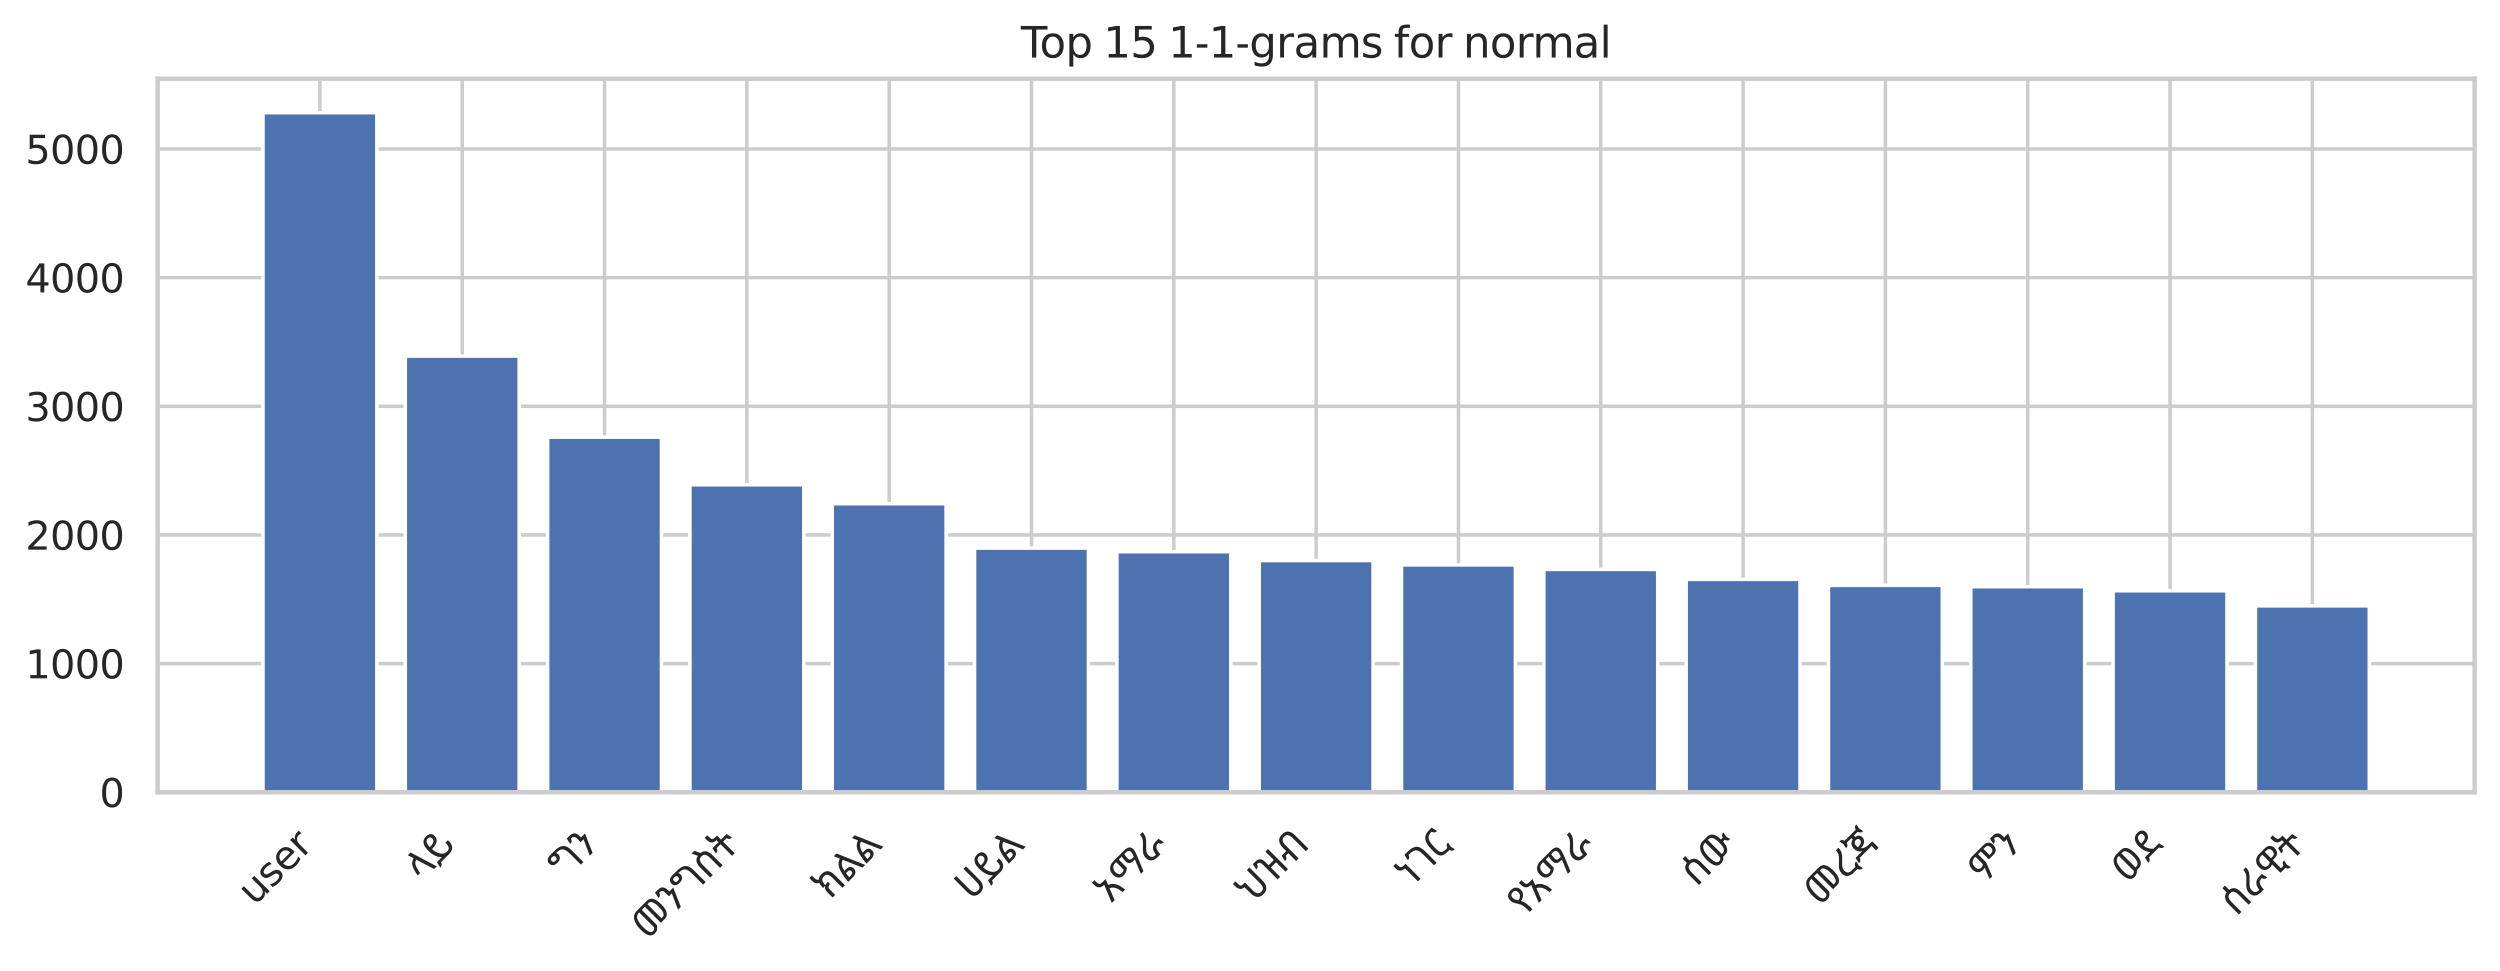 <?xml version="1.0" encoding="utf-8" standalone="no"?>
<!DOCTYPE svg PUBLIC "-//W3C//DTD SVG 1.1//EN"
  "http://www.w3.org/Graphics/SVG/1.1/DTD/svg11.dtd">
<svg xmlns:xlink="http://www.w3.org/1999/xlink" width="708.665pt" height="275.385pt" viewBox="0 0 708.665 275.385" xmlns="http://www.w3.org/2000/svg" version="1.1">
 <defs>
  <style type="text/css">*{stroke-linejoin: round; stroke-linecap: butt}</style>
 </defs>
 <g id="figure_1">
  <g id="patch_1">
   <path d="M 0 275.385 
L 708.665 275.385 
L 708.665 0 
L 0 0 
z
" style="fill: #ffffff"/>
  </g>
  <g id="axes_1">
   <g id="patch_2">
    <path d="M 44.695 224.58 
L 701.465 224.58 
L 701.465 22.318 
L 44.695 22.318 
z
" style="fill: #ffffff"/>
   </g>
   <g id="matplotlib.axis_1">
    <g id="xtick_1">
     <g id="line2d_1">
      <path d="M 90.685 224.58 
L 90.685 22.318 
" clip-path="url(#pc426a92276)" style="fill: none; stroke: #cccccc; stroke-linecap: round"/>
     </g>
     <g id="text_1">
      <!-- user -->
      <g style="fill: #262626" transform="translate(72.102 256.955) rotate(-45) scale(0.11 -0.11)">
       <defs>
        <path id="DejaVuSans-75" d="M 544 1381 
L 544 3500 
L 1119 3500 
L 1119 1403 
Q 1119 906 1312 657 
Q 1506 409 1894 409 
Q 2359 409 2629 706 
Q 2900 1003 2900 1516 
L 2900 3500 
L 3475 3500 
L 3475 0 
L 2900 0 
L 2900 538 
Q 2691 219 2414 64 
Q 2138 -91 1772 -91 
Q 1169 -91 856 284 
Q 544 659 544 1381 
z
M 1991 3584 
L 1991 3584 
z
" transform="scale(0.016)"/>
        <path id="DejaVuSans-73" d="M 2834 3397 
L 2834 2853 
Q 2591 2978 2328 3040 
Q 2066 3103 1784 3103 
Q 1356 3103 1142 2972 
Q 928 2841 928 2578 
Q 928 2378 1081 2264 
Q 1234 2150 1697 2047 
L 1894 2003 
Q 2506 1872 2764 1633 
Q 3022 1394 3022 966 
Q 3022 478 2636 193 
Q 2250 -91 1575 -91 
Q 1294 -91 989 -36 
Q 684 19 347 128 
L 347 722 
Q 666 556 975 473 
Q 1284 391 1588 391 
Q 1994 391 2212 530 
Q 2431 669 2431 922 
Q 2431 1156 2273 1281 
Q 2116 1406 1581 1522 
L 1381 1569 
Q 847 1681 609 1914 
Q 372 2147 372 2553 
Q 372 3047 722 3315 
Q 1072 3584 1716 3584 
Q 2034 3584 2315 3537 
Q 2597 3491 2834 3397 
z
" transform="scale(0.016)"/>
        <path id="DejaVuSans-65" d="M 3597 1894 
L 3597 1613 
L 953 1613 
Q 991 1019 1311 708 
Q 1631 397 2203 397 
Q 2534 397 2845 478 
Q 3156 559 3463 722 
L 3463 178 
Q 3153 47 2828 -22 
Q 2503 -91 2169 -91 
Q 1331 -91 842 396 
Q 353 884 353 1716 
Q 353 2575 817 3079 
Q 1281 3584 2069 3584 
Q 2775 3584 3186 3129 
Q 3597 2675 3597 1894 
z
M 3022 2063 
Q 3016 2534 2758 2815 
Q 2500 3097 2075 3097 
Q 1594 3097 1305 2825 
Q 1016 2553 972 2059 
L 3022 2063 
z
" transform="scale(0.016)"/>
        <path id="DejaVuSans-72" d="M 2631 2963 
Q 2534 3019 2420 3045 
Q 2306 3072 2169 3072 
Q 1681 3072 1420 2755 
Q 1159 2438 1159 1844 
L 1159 0 
L 581 0 
L 581 3500 
L 1159 3500 
L 1159 2956 
Q 1341 3275 1631 3429 
Q 1922 3584 2338 3584 
Q 2397 3584 2469 3576 
Q 2541 3569 2628 3553 
L 2631 2963 
z
" transform="scale(0.016)"/>
       </defs>
       <use xlink:href="#DejaVuSans-75"/>
       <use xlink:href="#DejaVuSans-73" transform="translate(63.379 0)"/>
       <use xlink:href="#DejaVuSans-65" transform="translate(115.479 0)"/>
       <use xlink:href="#DejaVuSans-72" transform="translate(177.002 0)"/>
      </g>
     </g>
    </g>
    <g id="xtick_2">
     <g id="line2d_2">
      <path d="M 131.027 224.58 
L 131.027 22.318 
" clip-path="url(#pc426a92276)" style="fill: none; stroke: #cccccc; stroke-linecap: round"/>
     </g>
     <g id="text_2">
      <!-- ላይ -->
      <g style="fill: #262626" transform="translate(119.484 249.916) rotate(-45) scale(0.11 -0.11)">
       <defs>
        <path id="NotoSansEthiopic-Regular-120b" d="M 2874 0 
L 1907 3110 
Q 1645 3046 1440 2854 
Q 1235 2662 1084 2256 
Q 934 1850 826 1133 
L 275 1133 
Q 397 1933 582 2422 
Q 768 2912 1053 3181 
Q 1338 3450 1754 3578 
L 1446 4570 
L 2067 4570 
L 3482 0 
L 2874 0 
z
" transform="scale(0.016)"/>
        <path id="NotoSansEthiopic-Regular-12ed" d="M 192 -525 
L 410 467 
L 1562 467 
Q 1152 838 944 1443 
Q 736 2048 736 2784 
Q 736 3462 905 3868 
Q 1075 4275 1385 4457 
Q 1696 4640 2112 4640 
Q 2502 4640 2729 4509 
Q 2957 4378 3053 4166 
Q 3149 3955 3149 3712 
Q 3149 3373 2969 3101 
Q 2790 2829 2393 2672 
Q 1997 2515 1344 2515 
Q 1370 1926 1558 1475 
Q 1747 1024 2067 768 
Q 2387 512 2803 512 
Q 3238 512 3414 774 
Q 3590 1037 3590 1466 
L 3590 1709 
L 4173 1709 
L 4173 1523 
Q 4173 781 3814 390 
Q 3456 0 2797 0 
Q 2784 0 2771 0 
L 2771 0 
L 883 0 
Q 819 -237 665 -381 
Q 512 -525 320 -525 
L 192 -525 
z
M 1325 2970 
Q 1958 2976 2268 3142 
Q 2579 3309 2579 3686 
Q 2579 3949 2441 4077 
Q 2304 4205 2080 4205 
Q 1709 4205 1517 3894 
Q 1325 3584 1325 3053 
L 1325 2970 
z
" transform="scale(0.016)"/>
       </defs>
       <use xlink:href="#NotoSansEthiopic-Regular-120b"/>
       <use xlink:href="#NotoSansEthiopic-Regular-12ed" transform="translate(56.9 0)"/>
      </g>
     </g>
    </g>
    <g id="xtick_3">
     <g id="line2d_3">
      <path d="M 171.369 224.58 
L 171.369 22.318 
" clip-path="url(#pc426a92276)" style="fill: none; stroke: #cccccc; stroke-linecap: round"/>
     </g>
     <g id="text_3">
      <!-- ግን -->
      <g style="fill: #262626" transform="translate(160.115 249.627) rotate(-45) scale(0.11 -0.11)">
       <defs>
        <path id="NotoSansEthiopic-Regular-130d" d="M 1203 2880 
Q 640 2880 400 3120 
Q 160 3360 160 3712 
Q 160 4083 425 4326 
Q 691 4570 1203 4570 
L 1229 4570 
L 1229 4570 
L 2138 4570 
Q 2656 4570 3046 4486 
Q 3437 4403 3702 4188 
Q 3968 3974 4099 3587 
Q 4230 3200 4230 2586 
L 4230 0 
L 3648 0 
L 3648 2413 
Q 3648 3098 3510 3472 
Q 3373 3846 3053 3996 
Q 2733 4147 2170 4147 
L 2144 4147 
Q 2246 3968 2246 3731 
Q 2246 3379 1980 3129 
Q 1715 2880 1203 2880 
z
M 1203 3309 
Q 1446 3309 1561 3417 
Q 1677 3526 1677 3725 
Q 1677 3917 1558 4025 
Q 1440 4134 1203 4134 
Q 966 4134 848 4025 
Q 730 3917 730 3725 
Q 730 3526 848 3417 
Q 966 3309 1203 3309 
z
" transform="scale(0.016)"/>
        <path id="NotoSansEthiopic-Regular-1295" d="M 979 0 
L 2144 2579 
L 1485 2579 
L 1485 3379 
Q 1485 3795 1321 3948 
Q 1158 4102 883 4102 
L 787 4102 
Q 710 3853 563 3715 
Q 416 3578 211 3578 
L 96 3578 
L 314 4570 
L 947 4570 
Q 1530 4570 1798 4275 
Q 2067 3981 2067 3398 
L 2067 3078 
L 2970 3078 
L 1619 0 
L 979 0 
z
" transform="scale(0.016)"/>
       </defs>
       <use xlink:href="#NotoSansEthiopic-Regular-130d"/>
       <use xlink:href="#NotoSansEthiopic-Regular-1295" transform="translate(75.1 0)"/>
      </g>
     </g>
    </g>
    <g id="xtick_4">
     <g id="line2d_4">
      <path d="M 211.711 224.58 
L 211.711 22.318 
" clip-path="url(#pc426a92276)" style="fill: none; stroke: #cccccc; stroke-linecap: round"/>
     </g>
     <g id="text_4">
      <!-- መንግስት -->
      <g style="fill: #262626" transform="translate(183.517 266.567) rotate(-45) scale(0.11 -0.11)">
       <defs>
        <path id="NotoSansEthiopic-Regular-1218" d="M 1658 -64 
Q 1018 -64 733 464 
Q 448 992 448 1997 
Q 448 2765 637 3344 
Q 826 3923 1197 4246 
Q 1568 4570 2106 4570 
L 4416 4570 
Q 5075 4570 5382 4061 
Q 5690 3552 5690 2541 
Q 5690 1536 5373 1001 
Q 5056 467 4416 467 
L 3539 467 
L 3539 4122 
L 2829 4122 
L 2829 659 
Q 2624 339 2342 137 
Q 2061 -64 1658 -64 
z
M 1683 403 
Q 2029 403 2246 723 
L 2246 4122 
L 2157 4122 
Q 1613 4122 1315 3597 
Q 1018 3072 1018 2016 
Q 1018 1171 1197 787 
Q 1376 403 1683 403 
z
M 4122 928 
L 4333 928 
Q 4640 928 4813 1126 
Q 4986 1325 5056 1686 
Q 5126 2048 5126 2547 
Q 5126 3008 5052 3363 
Q 4979 3718 4812 3920 
Q 4646 4122 4365 4122 
L 4122 4122 
L 4122 928 
z
" transform="scale(0.016)"/>
        <path id="NotoSansEthiopic-Regular-1235" d="M 576 0 
L 576 2310 
Q 576 2950 838 3369 
Q 1101 3789 1651 3891 
L 1171 4864 
L 1792 4864 
L 2266 3904 
Q 2854 3827 3116 3417 
Q 3379 3008 3379 2298 
L 3379 0 
L 2797 0 
L 2797 2266 
Q 2797 2816 2611 3113 
Q 2426 3411 1990 3411 
Q 1510 3411 1334 3097 
Q 1158 2784 1158 2259 
L 1158 0 
L 576 0 
z
" transform="scale(0.016)"/>
        <path id="NotoSansEthiopic-Regular-1275" d="M 1677 0 
L 1677 2624 
L 787 2624 
Q 723 2387 569 2243 
Q 416 2099 224 2099 
L 96 2099 
L 314 3091 
L 1677 3091 
L 1677 3539 
Q 1165 3558 883 3820 
Q 602 4083 602 4659 
L 602 5146 
L 1184 5146 
L 1184 4710 
Q 1184 4294 1344 4153 
Q 1504 4013 1837 4013 
L 2259 4013 
L 2259 3091 
L 3533 3091 
L 3750 2099 
L 3622 2099 
Q 3430 2099 3280 2243 
Q 3130 2387 3059 2624 
L 2259 2624 
L 2259 0 
L 1677 0 
z
" transform="scale(0.016)"/>
       </defs>
       <use xlink:href="#NotoSansEthiopic-Regular-1218"/>
       <use xlink:href="#NotoSansEthiopic-Regular-1295" transform="translate(95.9 0)"/>
       <use xlink:href="#NotoSansEthiopic-Regular-130d" transform="translate(144.7 0)"/>
       <use xlink:href="#NotoSansEthiopic-Regular-1235" transform="translate(219.8 0)"/>
       <use xlink:href="#NotoSansEthiopic-Regular-1275" transform="translate(281.6 0)"/>
      </g>
     </g>
    </g>
    <g id="xtick_5">
     <g id="line2d_5">
      <path d="M 252.054 224.58 
L 252.054 22.318 
" clip-path="url(#pc426a92276)" style="fill: none; stroke: #cccccc; stroke-linecap: round"/>
     </g>
     <g id="text_5">
      <!-- ክልል -->
      <g style="fill: #262626" transform="translate(235.066 255.361) rotate(-45) scale(0.11 -0.11)">
       <defs>
        <path id="NotoSansEthiopic-Regular-12ad" d="M 768 0 
L 768 1210 
Q 768 1536 883 1782 
Q 998 2029 1254 2170 
L 768 2170 
L 768 2310 
Q 768 2822 934 3187 
Q 634 3309 477 3539 
Q 320 3770 320 4218 
L 320 4864 
L 902 4864 
L 902 4237 
Q 902 3994 992 3837 
Q 1082 3680 1235 3610 
Q 1408 3757 1641 3840 
Q 1875 3923 2182 3923 
Q 2918 3923 3244 3504 
Q 3571 3085 3571 2298 
L 3571 0 
L 2989 0 
L 2989 2266 
Q 2989 2816 2803 3113 
Q 2618 3411 2182 3411 
Q 1702 3411 1526 3097 
Q 1350 2784 1350 2259 
L 1350 2214 
Q 1619 2330 2010 2330 
L 2010 1818 
Q 1734 1818 1590 1741 
Q 1446 1664 1398 1520 
Q 1350 1376 1350 1165 
L 1350 0 
L 768 0 
z
" transform="scale(0.016)"/>
        <path id="NotoSansEthiopic-Regular-120d" d="M 275 0 
Q 365 915 496 1552 
Q 627 2189 825 2598 
Q 1024 3008 1302 3248 
Q 1581 3488 1958 3603 
L 1542 4570 
L 2163 4570 
L 4134 0 
L 3526 0 
L 2150 3136 
Q 1811 3034 1523 2704 
Q 1235 2374 1088 1690 
L 1562 1690 
Q 1965 1690 2198 1475 
Q 2432 1261 2432 896 
Q 2432 467 2137 233 
Q 1843 0 1312 0 
L 275 0 
z
M 902 422 
L 1203 422 
Q 1862 422 1862 877 
Q 1862 1254 1376 1254 
L 1011 1254 
Q 979 1043 950 835 
Q 922 627 902 422 
z
" transform="scale(0.016)"/>
       </defs>
       <use xlink:href="#NotoSansEthiopic-Regular-12ad"/>
       <use xlink:href="#NotoSansEthiopic-Regular-120d" transform="translate(64.8 0)"/>
       <use xlink:href="#NotoSansEthiopic-Regular-120d" transform="translate(131.2 0)"/>
      </g>
     </g>
    </g>
    <g id="xtick_6">
     <g id="line2d_6">
      <path d="M 292.396 224.58 
L 292.396 22.318 
" clip-path="url(#pc426a92276)" style="fill: none; stroke: #cccccc; stroke-linecap: round"/>
     </g>
     <g id="text_6">
      <!-- ሀይል -->
      <g style="fill: #262626" transform="translate(275.307 255.461) rotate(-45) scale(0.11 -0.11)">
       <defs>
        <path id="NotoSansEthiopic-Regular-1200" d="M 1965 -64 
Q 1229 -64 902 355 
Q 576 774 576 1562 
L 576 4570 
L 1158 4570 
L 1158 1594 
Q 1158 1050 1344 749 
Q 1530 448 1965 448 
Q 2445 448 2621 761 
Q 2797 1075 2797 1600 
L 2797 4570 
L 3379 4570 
L 3379 1549 
Q 3379 819 3033 377 
Q 2688 -64 1965 -64 
z
" transform="scale(0.016)"/>
       </defs>
       <use xlink:href="#NotoSansEthiopic-Regular-1200"/>
       <use xlink:href="#NotoSansEthiopic-Regular-12ed" transform="translate(61.8 0)"/>
       <use xlink:href="#NotoSansEthiopic-Regular-120d" transform="translate(132.5 0)"/>
      </g>
     </g>
    </g>
    <g id="xtick_7">
     <g id="line2d_7">
      <path d="M 332.738 224.58 
L 332.738 22.318 
" clip-path="url(#pc426a92276)" style="fill: none; stroke: #cccccc; stroke-linecap: round"/>
     </g>
     <g id="text_7">
      <!-- አማራ -->
      <g style="fill: #262626" transform="translate(314.716 256.395) rotate(-45) scale(0.11 -0.11)">
       <defs>
        <path id="NotoSansEthiopic-Regular-12a0" d="M 352 0 
L 1555 2925 
Q 973 2944 681 3222 
Q 390 3501 390 4077 
L 390 4563 
L 973 4563 
L 973 4128 
Q 973 3712 1133 3571 
Q 1293 3430 1626 3430 
L 2374 3430 
L 1990 2470 
Q 2349 2336 2643 2051 
Q 2938 1766 3130 1270 
Q 3322 774 3379 0 
L 2797 0 
Q 2765 582 2624 966 
Q 2483 1350 2265 1584 
Q 2048 1818 1779 1952 
L 998 0 
L 352 0 
z
" transform="scale(0.016)"/>
        <path id="NotoSansEthiopic-Regular-121b" d="M 3520 0 
L 4474 2317 
L 4134 2317 
Q 3686 2317 3446 2537 
Q 3206 2758 3206 3187 
Q 3206 3642 3315 4147 
L 2624 4147 
L 2624 2304 
Q 2406 2080 2105 1936 
Q 1805 1792 1427 1792 
Q 883 1792 563 2118 
Q 243 2445 243 3046 
Q 243 3750 662 4160 
Q 1082 4570 1824 4570 
L 4358 4570 
Q 5466 4570 5466 3667 
Q 5466 3424 5363 3091 
Q 5261 2758 5133 2458 
L 4115 0 
L 3520 0 
z
M 1459 2246 
Q 1664 2246 1798 2304 
Q 1933 2362 2042 2451 
L 2042 4147 
L 1862 4147 
Q 1376 4147 1094 3862 
Q 813 3578 813 3046 
Q 813 2656 989 2451 
Q 1165 2246 1459 2246 
z
M 4461 2739 
L 4646 2739 
L 4787 3091 
Q 4838 3213 4873 3357 
Q 4909 3501 4909 3642 
Q 4909 3885 4749 4016 
Q 4589 4147 4307 4147 
L 3878 4147 
Q 3821 3866 3795 3654 
Q 3770 3443 3770 3251 
Q 3770 2976 3920 2857 
Q 4070 2739 4461 2739 
z
" transform="scale(0.016)"/>
        <path id="NotoSansEthiopic-Regular-122b" d="M 1792 0 
Q 1043 0 681 329 
Q 320 659 320 1235 
Q 320 1619 461 1907 
Q 602 2195 883 2483 
Q 1165 2771 1587 3162 
Q 1971 3520 2131 3840 
Q 2291 4160 2291 4570 
L 2874 4570 
Q 2874 3987 2605 3564 
Q 2336 3142 1907 2752 
Q 1549 2426 1334 2186 
Q 1120 1946 1024 1734 
Q 928 1523 928 1267 
Q 928 1043 1005 860 
Q 1082 678 1270 572 
Q 1459 467 1792 467 
L 1843 467 
Q 1926 1210 2291 1600 
Q 2656 1990 3392 1990 
L 3936 1990 
L 4154 998 
L 4038 998 
Q 3821 998 3677 1142 
Q 3533 1286 3462 1523 
Q 3091 1523 2867 1379 
Q 2643 1235 2531 902 
Q 2419 570 2394 0 
L 1792 0 
z
" transform="scale(0.016)"/>
       </defs>
       <use xlink:href="#NotoSansEthiopic-Regular-12a0"/>
       <use xlink:href="#NotoSansEthiopic-Regular-121b" transform="translate(55.3 0)"/>
       <use xlink:href="#NotoSansEthiopic-Regular-122b" transform="translate(144.5 0)"/>
      </g>
     </g>
    </g>
    <g id="xtick_8">
     <g id="line2d_8">
      <path d="M 373.08 224.58 
L 373.08 22.318 
" clip-path="url(#pc426a92276)" style="fill: none; stroke: #cccccc; stroke-linecap: round"/>
     </g>
     <g id="text_8">
      <!-- ህዝብ -->
      <g style="fill: #262626" transform="translate(354.787 256.666) rotate(-45) scale(0.11 -0.11)">
       <defs>
        <path id="NotoSansEthiopic-Regular-1205" d="M 2656 -64 
Q 1920 -64 1593 355 
Q 1267 774 1267 1562 
L 1267 2899 
Q 998 2899 784 3011 
Q 570 3123 445 3382 
Q 320 3642 320 4090 
L 320 4570 
L 902 4570 
L 902 4109 
Q 902 3674 1014 3523 
Q 1126 3373 1382 3373 
L 1850 3373 
L 1850 1594 
Q 1850 1050 2035 749 
Q 2221 448 2656 448 
Q 3136 448 3312 761 
Q 3488 1075 3488 1600 
L 3488 4570 
L 4070 4570 
L 4070 1549 
Q 4070 819 3724 377 
Q 3379 -64 2656 -64 
z
" transform="scale(0.016)"/>
        <path id="NotoSansEthiopic-Regular-12dd" d="M 1389 0 
L 1389 3328 
Q 1389 3680 1299 3843 
Q 1210 4006 1078 4054 
Q 947 4102 806 4102 
L 787 4102 
Q 723 3885 579 3731 
Q 435 3578 218 3578 
L 96 3578 
L 314 4570 
L 864 4570 
Q 1421 4570 1696 4294 
Q 1971 4019 1971 3398 
L 1971 2637 
L 3168 2637 
L 3168 4570 
L 3750 4570 
L 3750 0 
L 3168 0 
L 3168 2131 
L 1971 2131 
L 1971 0 
L 1389 0 
z
" transform="scale(0.016)"/>
        <path id="NotoSansEthiopic-Regular-1265" d="M 96 1254 
L 314 2246 
L 1370 2246 
L 1370 3021 
Q 1370 3750 1715 4192 
Q 2061 4634 2784 4634 
Q 3520 4634 3846 4214 
Q 4173 3795 4173 3008 
L 4173 0 
L 3590 0 
L 3590 2976 
Q 3590 3526 3404 3824 
Q 3219 4122 2784 4122 
Q 2304 4122 2128 3808 
Q 1952 3494 1952 2970 
L 1952 0 
L 1370 0 
L 1370 1779 
L 787 1779 
Q 723 1542 569 1398 
Q 416 1254 224 1254 
L 96 1254 
z
" transform="scale(0.016)"/>
       </defs>
       <use xlink:href="#NotoSansEthiopic-Regular-1205"/>
       <use xlink:href="#NotoSansEthiopic-Regular-12dd" transform="translate(72.6 0)"/>
       <use xlink:href="#NotoSansEthiopic-Regular-1265" transform="translate(140.2 0)"/>
      </g>
     </g>
    </g>
    <g id="xtick_9">
     <g id="line2d_9">
      <path d="M 413.422 224.58 
L 413.422 22.318 
" clip-path="url(#pc426a92276)" style="fill: none; stroke: #cccccc; stroke-linecap: round"/>
     </g>
     <g id="text_9">
      <!-- ነገር -->
      <g style="fill: #262626" transform="translate(400.137 251.657) rotate(-45) scale(0.11 -0.11)">
       <defs>
        <path id="NotoSansEthiopic-Regular-1290" d="M 1459 0 
L 1459 2957 
Q 947 2976 665 3238 
Q 384 3501 384 4077 
L 384 4563 
L 966 4563 
L 966 4128 
Q 966 3712 1126 3571 
Q 1286 3430 1619 3430 
L 2042 3430 
L 2042 0 
L 1459 0 
z
" transform="scale(0.016)"/>
        <path id="NotoSansEthiopic-Regular-1308" d="M 2496 0 
L 2496 2413 
Q 2496 3098 2339 3462 
Q 2182 3827 1833 3964 
Q 1485 4102 909 4102 
L 787 4102 
Q 704 3827 550 3702 
Q 397 3578 218 3578 
L 96 3578 
L 314 4570 
L 922 4570 
Q 1440 4570 1840 4486 
Q 2240 4403 2518 4188 
Q 2797 3974 2937 3587 
Q 3078 3200 3078 2586 
L 3078 0 
L 2496 0 
z
" transform="scale(0.016)"/>
        <path id="NotoSansEthiopic-Regular-122d" d="M 2982 -525 
Q 2758 -525 2617 -352 
Q 2477 -179 2426 0 
L 2016 0 
Q 1171 0 809 352 
Q 448 704 448 1440 
L 448 2003 
Q 448 3328 899 3949 
Q 1350 4570 2349 4570 
L 2950 4570 
L 3168 3578 
L 3040 3578 
Q 2822 3578 2678 3741 
Q 2534 3904 2477 4102 
L 2317 4102 
Q 1907 4102 1619 3916 
Q 1331 3731 1180 3264 
Q 1030 2797 1030 1946 
L 1030 1472 
Q 1030 941 1260 704 
Q 1491 467 2035 467 
L 2426 467 
Q 2477 646 2621 816 
Q 2765 986 2982 986 
L 3117 986 
L 2950 230 
L 3117 -525 
L 2982 -525 
z
" transform="scale(0.016)"/>
       </defs>
       <use xlink:href="#NotoSansEthiopic-Regular-1290"/>
       <use xlink:href="#NotoSansEthiopic-Regular-1308" transform="translate(41.9 0)"/>
       <use xlink:href="#NotoSansEthiopic-Regular-122d" transform="translate(99 0)"/>
      </g>
     </g>
    </g>
    <g id="xtick_10">
     <g id="line2d_10">
      <path d="M 453.764 224.58 
L 453.764 22.318 
" clip-path="url(#pc426a92276)" style="fill: none; stroke: #cccccc; stroke-linecap: round"/>
     </g>
     <g id="text_10">
      <!-- የአማራ -->
      <g style="fill: #262626" transform="translate(432.094 260.043) rotate(-45) scale(0.11 -0.11)">
       <defs>
        <path id="NotoSansEthiopic-Regular-12e8" d="M 1254 0 
L 1254 602 
Q 1254 1094 1174 1475 
Q 1094 1856 864 2214 
Q 736 2419 608 2617 
Q 480 2816 400 3030 
Q 320 3245 320 3501 
Q 320 4064 662 4349 
Q 1005 4634 1568 4634 
Q 2163 4634 2454 4330 
Q 2746 4026 2746 3533 
Q 2746 3014 2400 2684 
Q 2054 2355 1510 2221 
Q 1638 1965 1708 1744 
Q 1779 1523 1808 1283 
Q 1837 1043 1837 704 
L 1837 0 
L 1254 0 
z
M 1286 2611 
Q 1702 2701 1939 2928 
Q 2176 3155 2176 3533 
Q 2176 3853 2013 4025 
Q 1850 4198 1542 4198 
Q 1242 4198 1069 4028 
Q 896 3859 896 3539 
Q 896 3277 1008 3046 
Q 1120 2816 1286 2611 
z
" transform="scale(0.016)"/>
       </defs>
       <use xlink:href="#NotoSansEthiopic-Regular-12e8"/>
       <use xlink:href="#NotoSansEthiopic-Regular-12a0" transform="translate(46.9 0)"/>
       <use xlink:href="#NotoSansEthiopic-Regular-121b" transform="translate(102.2 0)"/>
       <use xlink:href="#NotoSansEthiopic-Regular-122b" transform="translate(191.4 0)"/>
      </g>
     </g>
    </g>
    <g id="xtick_11">
     <g id="line2d_11">
      <path d="M 494.106 224.58 
L 494.106 22.318 
" clip-path="url(#pc426a92276)" style="fill: none; stroke: #cccccc; stroke-linecap: round"/>
     </g>
     <g id="text_11">
      <!-- ሰው -->
      <g style="fill: #262626" transform="translate(480.908 251.571) rotate(-45) scale(0.11 -0.11)">
       <defs>
        <path id="NotoSansEthiopic-Regular-1230" d="M 576 0 
L 576 2310 
Q 576 2957 848 3382 
Q 1120 3808 1690 3898 
L 1690 4864 
L 2272 4864 
L 2272 3904 
Q 2854 3827 3116 3414 
Q 3379 3002 3379 2298 
L 3379 0 
L 2797 0 
L 2797 2266 
Q 2797 2816 2611 3113 
Q 2426 3411 1990 3411 
Q 1510 3411 1334 3097 
Q 1158 2784 1158 2259 
L 1158 0 
L 576 0 
z
" transform="scale(0.016)"/>
        <path id="NotoSansEthiopic-Regular-12cd" d="M 1658 -64 
Q 1018 -64 733 464 
Q 448 992 448 1997 
Q 448 2765 637 3344 
Q 826 3923 1197 4246 
Q 1568 4570 2106 4570 
L 3123 4570 
Q 3757 4570 4067 4096 
Q 4378 3622 4397 2682 
L 4787 2682 
Q 4838 2861 4982 3030 
Q 5126 3200 5325 3200 
L 5478 3200 
L 5312 2445 
L 5478 1690 
L 5325 1690 
Q 5126 1690 4982 1862 
Q 4838 2035 4787 2214 
L 4390 2214 
Q 4339 1370 4022 918 
Q 3706 467 3123 467 
L 2694 467 
Q 2502 230 2249 83 
Q 1997 -64 1658 -64 
z
M 1683 403 
Q 2029 403 2246 723 
L 2246 4122 
L 2157 4122 
Q 1613 4122 1315 3597 
Q 1018 3072 1018 2016 
Q 1018 1171 1197 787 
Q 1376 403 1683 403 
z
M 2829 928 
L 3040 928 
Q 3347 928 3520 1126 
Q 3693 1325 3763 1686 
Q 3834 2048 3834 2547 
Q 3834 3008 3760 3363 
Q 3686 3718 3520 3920 
Q 3354 4122 3072 4122 
L 2829 4122 
L 2829 928 
z
" transform="scale(0.016)"/>
       </defs>
       <use xlink:href="#NotoSansEthiopic-Regular-1230"/>
       <use xlink:href="#NotoSansEthiopic-Regular-12cd" transform="translate(61.8 0)"/>
      </g>
     </g>
    </g>
    <g id="xtick_12">
     <g id="line2d_12">
      <path d="M 534.449 224.58 
L 534.449 22.318 
" clip-path="url(#pc426a92276)" style="fill: none; stroke: #cccccc; stroke-linecap: round"/>
     </g>
     <g id="text_12">
      <!-- መረጃ -->
      <g style="fill: #262626" transform="translate(515.789 257.032) rotate(-45) scale(0.11 -0.11)">
       <defs>
        <path id="NotoSansEthiopic-Regular-1228" d="M 3181 -525 
Q 2982 -525 2838 -352 
Q 2694 -179 2643 0 
L 1747 0 
L 1747 0 
Q 1024 13 672 339 
Q 320 666 320 1235 
Q 320 1619 461 1907 
Q 602 2195 883 2483 
Q 1165 2771 1587 3162 
Q 1971 3520 2131 3840 
Q 2291 4160 2291 4570 
L 2874 4570 
Q 2874 3987 2605 3564 
Q 2336 3142 1907 2752 
Q 1549 2426 1334 2186 
Q 1120 1946 1024 1734 
Q 928 1523 928 1267 
Q 928 1043 1005 860 
Q 1082 678 1270 572 
Q 1459 467 1792 467 
L 2643 467 
Q 2694 646 2838 816 
Q 2982 986 3181 986 
L 3334 986 
L 3168 230 
L 3334 -525 
L 3181 -525 
z
" transform="scale(0.016)"/>
        <path id="NotoSansEthiopic-Regular-1303" d="M 96 474 
L 314 1466 
L 1843 1466 
Q 1523 1651 1347 1955 
Q 1171 2259 1171 2694 
Q 1171 3142 1401 3465 
Q 1632 3789 2086 3878 
L 2086 4192 
L 1030 4192 
Q 986 4013 842 3840 
Q 698 3667 493 3667 
L 339 3667 
L 506 4422 
L 339 5178 
L 493 5178 
Q 698 5178 842 5008 
Q 986 4838 1030 4659 
L 3539 4659 
Q 3590 4838 3734 5008 
Q 3878 5178 4077 5178 
L 4230 5178 
L 4064 4422 
L 4230 3667 
L 4077 3667 
Q 3878 3667 3734 3840 
Q 3590 4013 3539 4192 
L 2669 4192 
L 2669 3891 
Q 2970 3846 3136 3708 
Q 3302 3571 3372 3388 
Q 3443 3206 3443 3027 
Q 3443 2758 3296 2524 
Q 3149 2291 2838 2137 
Q 2528 1984 2029 1965 
Q 2387 1555 3123 1466 
L 4096 1466 
L 4096 0 
L 3514 0 
L 3514 998 
L 787 998 
Q 723 762 569 618 
Q 416 474 224 474 
L 96 474 
z
M 1760 2701 
Q 1760 2541 1798 2400 
Q 2349 2413 2611 2573 
Q 2874 2733 2874 3027 
Q 2874 3226 2749 3344 
Q 2624 3462 2394 3462 
Q 2080 3462 1920 3260 
Q 1760 3059 1760 2701 
z
" transform="scale(0.016)"/>
       </defs>
       <use xlink:href="#NotoSansEthiopic-Regular-1218"/>
       <use xlink:href="#NotoSansEthiopic-Regular-1228" transform="translate(95.9 0)"/>
       <use xlink:href="#NotoSansEthiopic-Regular-1303" transform="translate(149.5 0)"/>
      </g>
     </g>
    </g>
    <g id="xtick_13">
     <g id="line2d_13">
      <path d="M 574.791 224.58 
L 574.791 22.318 
" clip-path="url(#pc426a92276)" style="fill: none; stroke: #cccccc; stroke-linecap: round"/>
     </g>
     <g id="text_13">
      <!-- ምን -->
      <g style="fill: #262626" transform="translate(562.595 250.569) rotate(-45) scale(0.11 -0.11)">
       <defs>
        <path id="NotoSansEthiopic-Regular-121d" d="M 1120 0 
L 1862 1850 
Q 1651 1792 1427 1792 
Q 883 1792 563 2118 
Q 243 2445 243 3046 
Q 243 3750 652 4160 
Q 1062 4570 1805 4570 
L 4269 4570 
Q 4838 4570 5132 4275 
Q 5427 3981 5427 3507 
Q 5427 3002 5158 2662 
Q 4890 2323 4307 2323 
L 3270 2323 
L 3270 4147 
L 2624 4147 
L 2624 2304 
L 1715 0 
L 1120 0 
z
M 1459 2246 
Q 1664 2246 1798 2304 
Q 1933 2362 2042 2451 
L 2042 4147 
L 1862 4147 
Q 1376 4147 1094 3862 
Q 813 3578 813 3046 
Q 813 2656 989 2451 
Q 1165 2246 1459 2246 
z
M 3853 2746 
L 4198 2746 
Q 4454 2746 4598 2854 
Q 4742 2963 4800 3129 
Q 4858 3296 4858 3475 
Q 4858 3635 4803 3788 
Q 4749 3942 4621 4044 
Q 4493 4147 4256 4147 
L 3853 4147 
L 3853 2746 
z
" transform="scale(0.016)"/>
       </defs>
       <use xlink:href="#NotoSansEthiopic-Regular-121d"/>
       <use xlink:href="#NotoSansEthiopic-Regular-1295" transform="translate(87.2 0)"/>
      </g>
     </g>
    </g>
    <g id="xtick_14">
     <g id="line2d_14">
      <path d="M 615.133 224.58 
L 615.133 22.318 
" clip-path="url(#pc426a92276)" style="fill: none; stroke: #cccccc; stroke-linecap: round"/>
     </g>
     <g id="text_14">
      <!-- ወደ -->
      <g style="fill: #262626" transform="translate(602.953 250.553) rotate(-45) scale(0.11 -0.11)">
       <defs>
        <path id="NotoSansEthiopic-Regular-12c8" d="M 1658 -64 
Q 1018 -64 733 464 
Q 448 992 448 1997 
Q 448 2765 637 3344 
Q 826 3923 1197 4246 
Q 1568 4570 2106 4570 
L 3123 4570 
Q 3782 4570 4089 4061 
Q 4397 3552 4397 2541 
Q 4397 1536 4080 1001 
Q 3763 467 3123 467 
L 2694 467 
Q 2502 230 2249 83 
Q 1997 -64 1658 -64 
z
M 1683 403 
Q 2029 403 2246 723 
L 2246 4122 
L 2157 4122 
Q 1613 4122 1315 3597 
Q 1018 3072 1018 2016 
Q 1018 1171 1197 787 
Q 1376 403 1683 403 
z
M 2829 928 
L 3040 928 
Q 3347 928 3520 1126 
Q 3693 1325 3763 1686 
Q 3834 2048 3834 2547 
Q 3834 3008 3760 3363 
Q 3686 3718 3520 3920 
Q 3354 4122 3072 4122 
L 2829 4122 
L 2829 928 
z
" transform="scale(0.016)"/>
        <path id="NotoSansEthiopic-Regular-12f0" d="M 96 0 
L 314 992 
L 1530 992 
Q 1229 1325 1056 1811 
Q 883 2298 883 2886 
Q 883 3782 1257 4211 
Q 1632 4640 2266 4640 
Q 2650 4640 2877 4509 
Q 3104 4378 3200 4166 
Q 3296 3955 3296 3712 
Q 3296 3373 3117 3101 
Q 2938 2829 2541 2672 
Q 2144 2515 1491 2515 
Q 1536 1997 1766 1616 
Q 1997 1235 2291 992 
L 3533 992 
L 3750 0 
L 3622 0 
Q 3430 0 3280 144 
Q 3130 288 3059 525 
L 787 525 
Q 723 288 569 144 
Q 416 0 224 0 
L 96 0 
z
M 1472 2970 
Q 2106 2976 2416 3142 
Q 2726 3309 2726 3699 
Q 2726 3942 2592 4073 
Q 2458 4205 2234 4205 
Q 1850 4205 1661 3894 
Q 1472 3584 1472 3053 
L 1472 2970 
z
" transform="scale(0.016)"/>
       </defs>
       <use xlink:href="#NotoSansEthiopic-Regular-12c8"/>
       <use xlink:href="#NotoSansEthiopic-Regular-12f0" transform="translate(75.7 0)"/>
      </g>
     </g>
    </g>
    <g id="xtick_15">
     <g id="line2d_15">
      <path d="M 655.475 224.58 
L 655.475 22.318 
" clip-path="url(#pc426a92276)" style="fill: none; stroke: #cccccc; stroke-linecap: round"/>
     </g>
     <g id="text_15">
      <!-- ሰራዊት -->
      <g style="fill: #262626" transform="translate(633.922 259.925) rotate(-45) scale(0.11 -0.11)">
       <defs>
        <path id="NotoSansEthiopic-Regular-12ca" d="M 2042 0 
L 2042 1920 
Q 1773 1792 1427 1792 
Q 883 1792 563 2118 
Q 243 2445 243 3046 
Q 243 3750 652 4160 
Q 1062 4570 1805 4570 
L 3040 4570 
Q 3610 4570 3904 4275 
Q 4198 3981 4198 3507 
Q 4198 3168 4073 2899 
Q 3949 2630 3686 2476 
Q 3424 2323 3002 2323 
L 2624 2323 
L 2624 467 
L 3174 467 
Q 3226 646 3370 816 
Q 3514 986 3712 986 
L 3866 986 
L 3699 230 
L 3866 -525 
L 3712 -525 
Q 3514 -525 3370 -352 
Q 3226 -179 3174 0 
L 2042 0 
z
M 1459 2246 
Q 1664 2246 1801 2304 
Q 1939 2362 2042 2451 
L 2042 4147 
L 1862 4147 
Q 1376 4147 1094 3862 
Q 813 3578 813 3046 
Q 813 2656 989 2451 
Q 1165 2246 1459 2246 
z
M 2624 2746 
L 2970 2746 
Q 3226 2746 3370 2854 
Q 3514 2963 3571 3129 
Q 3629 3296 3629 3475 
Q 3629 3635 3574 3788 
Q 3520 3942 3392 4044 
Q 3264 4147 3027 4147 
L 2624 4147 
L 2624 2746 
z
" transform="scale(0.016)"/>
       </defs>
       <use xlink:href="#NotoSansEthiopic-Regular-1230"/>
       <use xlink:href="#NotoSansEthiopic-Regular-122b" transform="translate(61.8 0)"/>
       <use xlink:href="#NotoSansEthiopic-Regular-12ca" transform="translate(128.2 0)"/>
       <use xlink:href="#NotoSansEthiopic-Regular-1275" transform="translate(196.2 0)"/>
      </g>
     </g>
    </g>
   </g>
   <g id="matplotlib.axis_2">
    <g id="ytick_1">
     <g id="line2d_16">
      <path d="M 44.695 224.58 
L 701.465 224.58 
" clip-path="url(#pc426a92276)" style="fill: none; stroke: #cccccc; stroke-linecap: round"/>
     </g>
     <g id="text_16">
      <!-- 0 -->
      <g style="fill: #262626" transform="translate(28.196 228.759) scale(0.11 -0.11)">
       <defs>
        <path id="DejaVuSans-30" d="M 2034 4250 
Q 1547 4250 1301 3770 
Q 1056 3291 1056 2328 
Q 1056 1369 1301 889 
Q 1547 409 2034 409 
Q 2525 409 2770 889 
Q 3016 1369 3016 2328 
Q 3016 3291 2770 3770 
Q 2525 4250 2034 4250 
z
M 2034 4750 
Q 2819 4750 3233 4129 
Q 3647 3509 3647 2328 
Q 3647 1150 3233 529 
Q 2819 -91 2034 -91 
Q 1250 -91 836 529 
Q 422 1150 422 2328 
Q 422 3509 836 4129 
Q 1250 4750 2034 4750 
z
" transform="scale(0.016)"/>
       </defs>
       <use xlink:href="#DejaVuSans-30"/>
      </g>
     </g>
    </g>
    <g id="ytick_2">
     <g id="line2d_17">
      <path d="M 44.695 188.111 
L 701.465 188.111 
" clip-path="url(#pc426a92276)" style="fill: none; stroke: #cccccc; stroke-linecap: round"/>
     </g>
     <g id="text_17">
      <!-- 1000 -->
      <g style="fill: #262626" transform="translate(7.2 192.29) scale(0.11 -0.11)">
       <defs>
        <path id="DejaVuSans-31" d="M 794 531 
L 1825 531 
L 1825 4091 
L 703 3866 
L 703 4441 
L 1819 4666 
L 2450 4666 
L 2450 531 
L 3481 531 
L 3481 0 
L 794 0 
L 794 531 
z
" transform="scale(0.016)"/>
       </defs>
       <use xlink:href="#DejaVuSans-31"/>
       <use xlink:href="#DejaVuSans-30" transform="translate(63.623 0)"/>
       <use xlink:href="#DejaVuSans-30" transform="translate(127.246 0)"/>
       <use xlink:href="#DejaVuSans-30" transform="translate(190.869 0)"/>
      </g>
     </g>
    </g>
    <g id="ytick_3">
     <g id="line2d_18">
      <path d="M 44.695 151.642 
L 701.465 151.642 
" clip-path="url(#pc426a92276)" style="fill: none; stroke: #cccccc; stroke-linecap: round"/>
     </g>
     <g id="text_18">
      <!-- 2000 -->
      <g style="fill: #262626" transform="translate(7.2 155.821) scale(0.11 -0.11)">
       <defs>
        <path id="DejaVuSans-32" d="M 1228 531 
L 3431 531 
L 3431 0 
L 469 0 
L 469 531 
Q 828 903 1448 1529 
Q 2069 2156 2228 2338 
Q 2531 2678 2651 2914 
Q 2772 3150 2772 3378 
Q 2772 3750 2511 3984 
Q 2250 4219 1831 4219 
Q 1534 4219 1204 4116 
Q 875 4013 500 3803 
L 500 4441 
Q 881 4594 1212 4672 
Q 1544 4750 1819 4750 
Q 2544 4750 2975 4387 
Q 3406 4025 3406 3419 
Q 3406 3131 3298 2873 
Q 3191 2616 2906 2266 
Q 2828 2175 2409 1742 
Q 1991 1309 1228 531 
z
" transform="scale(0.016)"/>
       </defs>
       <use xlink:href="#DejaVuSans-32"/>
       <use xlink:href="#DejaVuSans-30" transform="translate(63.623 0)"/>
       <use xlink:href="#DejaVuSans-30" transform="translate(127.246 0)"/>
       <use xlink:href="#DejaVuSans-30" transform="translate(190.869 0)"/>
      </g>
     </g>
    </g>
    <g id="ytick_4">
     <g id="line2d_19">
      <path d="M 44.695 115.172 
L 701.465 115.172 
" clip-path="url(#pc426a92276)" style="fill: none; stroke: #cccccc; stroke-linecap: round"/>
     </g>
     <g id="text_19">
      <!-- 3000 -->
      <g style="fill: #262626" transform="translate(7.2 119.352) scale(0.11 -0.11)">
       <defs>
        <path id="DejaVuSans-33" d="M 2597 2516 
Q 3050 2419 3304 2112 
Q 3559 1806 3559 1356 
Q 3559 666 3084 287 
Q 2609 -91 1734 -91 
Q 1441 -91 1130 -33 
Q 819 25 488 141 
L 488 750 
Q 750 597 1062 519 
Q 1375 441 1716 441 
Q 2309 441 2620 675 
Q 2931 909 2931 1356 
Q 2931 1769 2642 2001 
Q 2353 2234 1838 2234 
L 1294 2234 
L 1294 2753 
L 1863 2753 
Q 2328 2753 2575 2939 
Q 2822 3125 2822 3475 
Q 2822 3834 2567 4026 
Q 2313 4219 1838 4219 
Q 1578 4219 1281 4162 
Q 984 4106 628 3988 
L 628 4550 
Q 988 4650 1302 4700 
Q 1616 4750 1894 4750 
Q 2613 4750 3031 4423 
Q 3450 4097 3450 3541 
Q 3450 3153 3228 2886 
Q 3006 2619 2597 2516 
z
" transform="scale(0.016)"/>
       </defs>
       <use xlink:href="#DejaVuSans-33"/>
       <use xlink:href="#DejaVuSans-30" transform="translate(63.623 0)"/>
       <use xlink:href="#DejaVuSans-30" transform="translate(127.246 0)"/>
       <use xlink:href="#DejaVuSans-30" transform="translate(190.869 0)"/>
      </g>
     </g>
    </g>
    <g id="ytick_5">
     <g id="line2d_20">
      <path d="M 44.695 78.703 
L 701.465 78.703 
" clip-path="url(#pc426a92276)" style="fill: none; stroke: #cccccc; stroke-linecap: round"/>
     </g>
     <g id="text_20">
      <!-- 4000 -->
      <g style="fill: #262626" transform="translate(7.2 82.882) scale(0.11 -0.11)">
       <defs>
        <path id="DejaVuSans-34" d="M 2419 4116 
L 825 1625 
L 2419 1625 
L 2419 4116 
z
M 2253 4666 
L 3047 4666 
L 3047 1625 
L 3713 1625 
L 3713 1100 
L 3047 1100 
L 3047 0 
L 2419 0 
L 2419 1100 
L 313 1100 
L 313 1709 
L 2253 4666 
z
" transform="scale(0.016)"/>
       </defs>
       <use xlink:href="#DejaVuSans-34"/>
       <use xlink:href="#DejaVuSans-30" transform="translate(63.623 0)"/>
       <use xlink:href="#DejaVuSans-30" transform="translate(127.246 0)"/>
       <use xlink:href="#DejaVuSans-30" transform="translate(190.869 0)"/>
      </g>
     </g>
    </g>
    <g id="ytick_6">
     <g id="line2d_21">
      <path d="M 44.695 42.234 
L 701.465 42.234 
" clip-path="url(#pc426a92276)" style="fill: none; stroke: #cccccc; stroke-linecap: round"/>
     </g>
     <g id="text_21">
      <!-- 5000 -->
      <g style="fill: #262626" transform="translate(7.2 46.413) scale(0.11 -0.11)">
       <defs>
        <path id="DejaVuSans-35" d="M 691 4666 
L 3169 4666 
L 3169 4134 
L 1269 4134 
L 1269 2991 
Q 1406 3038 1543 3061 
Q 1681 3084 1819 3084 
Q 2600 3084 3056 2656 
Q 3513 2228 3513 1497 
Q 3513 744 3044 326 
Q 2575 -91 1722 -91 
Q 1428 -91 1123 -41 
Q 819 9 494 109 
L 494 744 
Q 775 591 1075 516 
Q 1375 441 1709 441 
Q 2250 441 2565 725 
Q 2881 1009 2881 1497 
Q 2881 1984 2565 2268 
Q 2250 2553 1709 2553 
Q 1456 2553 1204 2497 
Q 953 2441 691 2322 
L 691 4666 
z
" transform="scale(0.016)"/>
       </defs>
       <use xlink:href="#DejaVuSans-35"/>
       <use xlink:href="#DejaVuSans-30" transform="translate(63.623 0)"/>
       <use xlink:href="#DejaVuSans-30" transform="translate(127.246 0)"/>
       <use xlink:href="#DejaVuSans-30" transform="translate(190.869 0)"/>
      </g>
     </g>
    </g>
   </g>
   <g id="patch_3">
    <path d="M 74.548 224.58 
L 106.822 224.58 
L 106.822 31.95 
L 74.548 31.95 
z
" clip-path="url(#pc426a92276)" style="fill: #4c72b0; stroke: #ffffff; stroke-linejoin: miter"/>
   </g>
   <g id="patch_4">
    <path d="M 114.89 224.58 
L 147.164 224.58 
L 147.164 100.949 
L 114.89 100.949 
z
" clip-path="url(#pc426a92276)" style="fill: #4c72b0; stroke: #ffffff; stroke-linejoin: miter"/>
   </g>
   <g id="patch_5">
    <path d="M 155.232 224.58 
L 187.506 224.58 
L 187.506 123.925 
L 155.232 123.925 
z
" clip-path="url(#pc426a92276)" style="fill: #4c72b0; stroke: #ffffff; stroke-linejoin: miter"/>
   </g>
   <g id="patch_6">
    <path d="M 195.575 224.58 
L 227.848 224.58 
L 227.848 137.419 
L 195.575 137.419 
z
" clip-path="url(#pc426a92276)" style="fill: #4c72b0; stroke: #ffffff; stroke-linejoin: miter"/>
   </g>
   <g id="patch_7">
    <path d="M 235.917 224.58 
L 268.19 224.58 
L 268.19 142.78 
L 235.917 142.78 
z
" clip-path="url(#pc426a92276)" style="fill: #4c72b0; stroke: #ffffff; stroke-linejoin: miter"/>
   </g>
   <g id="patch_8">
    <path d="M 276.259 224.58 
L 308.533 224.58 
L 308.533 155.361 
L 276.259 155.361 
z
" clip-path="url(#pc426a92276)" style="fill: #4c72b0; stroke: #ffffff; stroke-linejoin: miter"/>
   </g>
   <g id="patch_9">
    <path d="M 316.601 224.58 
L 348.875 224.58 
L 348.875 156.383 
L 316.601 156.383 
z
" clip-path="url(#pc426a92276)" style="fill: #4c72b0; stroke: #ffffff; stroke-linejoin: miter"/>
   </g>
   <g id="patch_10">
    <path d="M 356.943 224.58 
L 389.217 224.58 
L 389.217 158.899 
L 356.943 158.899 
z
" clip-path="url(#pc426a92276)" style="fill: #4c72b0; stroke: #ffffff; stroke-linejoin: miter"/>
   </g>
   <g id="patch_11">
    <path d="M 397.285 224.58 
L 429.559 224.58 
L 429.559 160.139 
L 397.285 160.139 
z
" clip-path="url(#pc426a92276)" style="fill: #4c72b0; stroke: #ffffff; stroke-linejoin: miter"/>
   </g>
   <g id="patch_12">
    <path d="M 437.627 224.58 
L 469.901 224.58 
L 469.901 161.415 
L 437.627 161.415 
z
" clip-path="url(#pc426a92276)" style="fill: #4c72b0; stroke: #ffffff; stroke-linejoin: miter"/>
   </g>
   <g id="patch_13">
    <path d="M 477.97 224.58 
L 510.243 224.58 
L 510.243 164.223 
L 477.97 164.223 
z
" clip-path="url(#pc426a92276)" style="fill: #4c72b0; stroke: #ffffff; stroke-linejoin: miter"/>
   </g>
   <g id="patch_14">
    <path d="M 518.312 224.58 
L 550.585 224.58 
L 550.585 165.938 
L 518.312 165.938 
z
" clip-path="url(#pc426a92276)" style="fill: #4c72b0; stroke: #ffffff; stroke-linejoin: miter"/>
   </g>
   <g id="patch_15">
    <path d="M 558.654 224.58 
L 590.928 224.58 
L 590.928 166.302 
L 558.654 166.302 
z
" clip-path="url(#pc426a92276)" style="fill: #4c72b0; stroke: #ffffff; stroke-linejoin: miter"/>
   </g>
   <g id="patch_16">
    <path d="M 598.996 224.58 
L 631.27 224.58 
L 631.27 167.469 
L 598.996 167.469 
z
" clip-path="url(#pc426a92276)" style="fill: #4c72b0; stroke: #ffffff; stroke-linejoin: miter"/>
   </g>
   <g id="patch_17">
    <path d="M 639.338 224.58 
L 671.612 224.58 
L 671.612 171.736 
L 639.338 171.736 
z
" clip-path="url(#pc426a92276)" style="fill: #4c72b0; stroke: #ffffff; stroke-linejoin: miter"/>
   </g>
   <g id="patch_18">
    <path d="M 44.695 224.58 
L 44.695 22.318 
" style="fill: none; stroke: #cccccc; stroke-width: 1.25; stroke-linejoin: miter; stroke-linecap: square"/>
   </g>
   <g id="patch_19">
    <path d="M 701.465 224.58 
L 701.465 22.318 
" style="fill: none; stroke: #cccccc; stroke-width: 1.25; stroke-linejoin: miter; stroke-linecap: square"/>
   </g>
   <g id="patch_20">
    <path d="M 44.695 224.58 
L 701.465 224.58 
" style="fill: none; stroke: #cccccc; stroke-width: 1.25; stroke-linejoin: miter; stroke-linecap: square"/>
   </g>
   <g id="patch_21">
    <path d="M 44.695 22.318 
L 701.465 22.318 
" style="fill: none; stroke: #cccccc; stroke-width: 1.25; stroke-linejoin: miter; stroke-linecap: square"/>
   </g>
   <g id="text_22">
    <!-- Top 15 1-1-grams for normal -->
    <g style="fill: #262626" transform="translate(289.385 16.318) scale(0.12 -0.12)">
     <defs>
      <path id="DejaVuSans-54" d="M -19 4666 
L 3928 4666 
L 3928 4134 
L 2272 4134 
L 2272 0 
L 1638 0 
L 1638 4134 
L -19 4134 
L -19 4666 
z
" transform="scale(0.016)"/>
      <path id="DejaVuSans-6f" d="M 1959 3097 
Q 1497 3097 1228 2736 
Q 959 2375 959 1747 
Q 959 1119 1226 758 
Q 1494 397 1959 397 
Q 2419 397 2687 759 
Q 2956 1122 2956 1747 
Q 2956 2369 2687 2733 
Q 2419 3097 1959 3097 
z
M 1959 3584 
Q 2709 3584 3137 3096 
Q 3566 2609 3566 1747 
Q 3566 888 3137 398 
Q 2709 -91 1959 -91 
Q 1206 -91 779 398 
Q 353 888 353 1747 
Q 353 2609 779 3096 
Q 1206 3584 1959 3584 
z
" transform="scale(0.016)"/>
      <path id="DejaVuSans-70" d="M 1159 525 
L 1159 -1331 
L 581 -1331 
L 581 3500 
L 1159 3500 
L 1159 2969 
Q 1341 3281 1617 3432 
Q 1894 3584 2278 3584 
Q 2916 3584 3314 3078 
Q 3713 2572 3713 1747 
Q 3713 922 3314 415 
Q 2916 -91 2278 -91 
Q 1894 -91 1617 61 
Q 1341 213 1159 525 
z
M 3116 1747 
Q 3116 2381 2855 2742 
Q 2594 3103 2138 3103 
Q 1681 3103 1420 2742 
Q 1159 2381 1159 1747 
Q 1159 1113 1420 752 
Q 1681 391 2138 391 
Q 2594 391 2855 752 
Q 3116 1113 3116 1747 
z
" transform="scale(0.016)"/>
      <path id="NotoSansEthiopic-Regular-20" transform="scale(0.016)"/>
      <path id="NotoSansEthiopic-Regular-2d" d="M 256 1466 
L 256 1965 
L 1805 1965 
L 1805 1466 
L 256 1466 
z
" transform="scale(0.016)"/>
      <path id="DejaVuSans-67" d="M 2906 1791 
Q 2906 2416 2648 2759 
Q 2391 3103 1925 3103 
Q 1463 3103 1205 2759 
Q 947 2416 947 1791 
Q 947 1169 1205 825 
Q 1463 481 1925 481 
Q 2391 481 2648 825 
Q 2906 1169 2906 1791 
z
M 3481 434 
Q 3481 -459 3084 -895 
Q 2688 -1331 1869 -1331 
Q 1566 -1331 1297 -1286 
Q 1028 -1241 775 -1147 
L 775 -588 
Q 1028 -725 1275 -790 
Q 1522 -856 1778 -856 
Q 2344 -856 2625 -561 
Q 2906 -266 2906 331 
L 2906 616 
Q 2728 306 2450 153 
Q 2172 0 1784 0 
Q 1141 0 747 490 
Q 353 981 353 1791 
Q 353 2603 747 3093 
Q 1141 3584 1784 3584 
Q 2172 3584 2450 3431 
Q 2728 3278 2906 2969 
L 2906 3500 
L 3481 3500 
L 3481 434 
z
" transform="scale(0.016)"/>
      <path id="DejaVuSans-61" d="M 2194 1759 
Q 1497 1759 1228 1600 
Q 959 1441 959 1056 
Q 959 750 1161 570 
Q 1363 391 1709 391 
Q 2188 391 2477 730 
Q 2766 1069 2766 1631 
L 2766 1759 
L 2194 1759 
z
M 3341 1997 
L 3341 0 
L 2766 0 
L 2766 531 
Q 2569 213 2275 61 
Q 1981 -91 1556 -91 
Q 1019 -91 701 211 
Q 384 513 384 1019 
Q 384 1609 779 1909 
Q 1175 2209 1959 2209 
L 2766 2209 
L 2766 2266 
Q 2766 2663 2505 2880 
Q 2244 3097 1772 3097 
Q 1472 3097 1187 3025 
Q 903 2953 641 2809 
L 641 3341 
Q 956 3463 1253 3523 
Q 1550 3584 1831 3584 
Q 2591 3584 2966 3190 
Q 3341 2797 3341 1997 
z
" transform="scale(0.016)"/>
      <path id="DejaVuSans-6d" d="M 3328 2828 
Q 3544 3216 3844 3400 
Q 4144 3584 4550 3584 
Q 5097 3584 5394 3201 
Q 5691 2819 5691 2113 
L 5691 0 
L 5113 0 
L 5113 2094 
Q 5113 2597 4934 2840 
Q 4756 3084 4391 3084 
Q 3944 3084 3684 2787 
Q 3425 2491 3425 1978 
L 3425 0 
L 2847 0 
L 2847 2094 
Q 2847 2600 2669 2842 
Q 2491 3084 2119 3084 
Q 1678 3084 1418 2786 
Q 1159 2488 1159 1978 
L 1159 0 
L 581 0 
L 581 3500 
L 1159 3500 
L 1159 2956 
Q 1356 3278 1631 3431 
Q 1906 3584 2284 3584 
Q 2666 3584 2933 3390 
Q 3200 3197 3328 2828 
z
" transform="scale(0.016)"/>
      <path id="DejaVuSans-66" d="M 2375 4863 
L 2375 4384 
L 1825 4384 
Q 1516 4384 1395 4259 
Q 1275 4134 1275 3809 
L 1275 3500 
L 2222 3500 
L 2222 3053 
L 1275 3053 
L 1275 0 
L 697 0 
L 697 3053 
L 147 3053 
L 147 3500 
L 697 3500 
L 697 3744 
Q 697 4328 969 4595 
Q 1241 4863 1831 4863 
L 2375 4863 
z
" transform="scale(0.016)"/>
      <path id="DejaVuSans-6e" d="M 3513 2113 
L 3513 0 
L 2938 0 
L 2938 2094 
Q 2938 2591 2744 2837 
Q 2550 3084 2163 3084 
Q 1697 3084 1428 2787 
Q 1159 2491 1159 1978 
L 1159 0 
L 581 0 
L 581 3500 
L 1159 3500 
L 1159 2956 
Q 1366 3272 1645 3428 
Q 1925 3584 2291 3584 
Q 2894 3584 3203 3211 
Q 3513 2838 3513 2113 
z
" transform="scale(0.016)"/>
      <path id="DejaVuSans-6c" d="M 603 4863 
L 1178 4863 
L 1178 0 
L 603 0 
L 603 4863 
z
" transform="scale(0.016)"/>
     </defs>
     <use xlink:href="#DejaVuSans-54"/>
     <use xlink:href="#DejaVuSans-6f" transform="translate(44.084 0)"/>
     <use xlink:href="#DejaVuSans-70" transform="translate(105.266 0)"/>
     <use xlink:href="#NotoSansEthiopic-Regular-20" transform="translate(168.742 0)"/>
     <use xlink:href="#DejaVuSans-31" transform="translate(194.742 0)"/>
     <use xlink:href="#DejaVuSans-35" transform="translate(258.365 0)"/>
     <use xlink:href="#NotoSansEthiopic-Regular-20" transform="translate(321.988 0)"/>
     <use xlink:href="#DejaVuSans-31" transform="translate(347.988 0)"/>
     <use xlink:href="#NotoSansEthiopic-Regular-2d" transform="translate(411.611 0)"/>
     <use xlink:href="#DejaVuSans-31" transform="translate(443.811 0)"/>
     <use xlink:href="#NotoSansEthiopic-Regular-2d" transform="translate(507.434 0)"/>
     <use xlink:href="#DejaVuSans-67" transform="translate(539.634 0)"/>
     <use xlink:href="#DejaVuSans-72" transform="translate(603.111 0)"/>
     <use xlink:href="#DejaVuSans-61" transform="translate(644.224 0)"/>
     <use xlink:href="#DejaVuSans-6d" transform="translate(705.503 0)"/>
     <use xlink:href="#DejaVuSans-73" transform="translate(802.916 0)"/>
     <use xlink:href="#NotoSansEthiopic-Regular-20" transform="translate(855.015 0)"/>
     <use xlink:href="#DejaVuSans-66" transform="translate(881.015 0)"/>
     <use xlink:href="#DejaVuSans-6f" transform="translate(916.22 0)"/>
     <use xlink:href="#DejaVuSans-72" transform="translate(977.402 0)"/>
     <use xlink:href="#NotoSansEthiopic-Regular-20" transform="translate(1018.515 0)"/>
     <use xlink:href="#DejaVuSans-6e" transform="translate(1044.515 0)"/>
     <use xlink:href="#DejaVuSans-6f" transform="translate(1107.894 0)"/>
     <use xlink:href="#DejaVuSans-72" transform="translate(1169.076 0)"/>
     <use xlink:href="#DejaVuSans-6d" transform="translate(1208.439 0)"/>
     <use xlink:href="#DejaVuSans-61" transform="translate(1305.851 0)"/>
     <use xlink:href="#DejaVuSans-6c" transform="translate(1367.13 0)"/>
    </g>
   </g>
  </g>
 </g>
 <defs>
  <clipPath id="pc426a92276">
   <rect x="44.695" y="22.318" width="656.77" height="202.262"/>
  </clipPath>
 </defs>
</svg>
